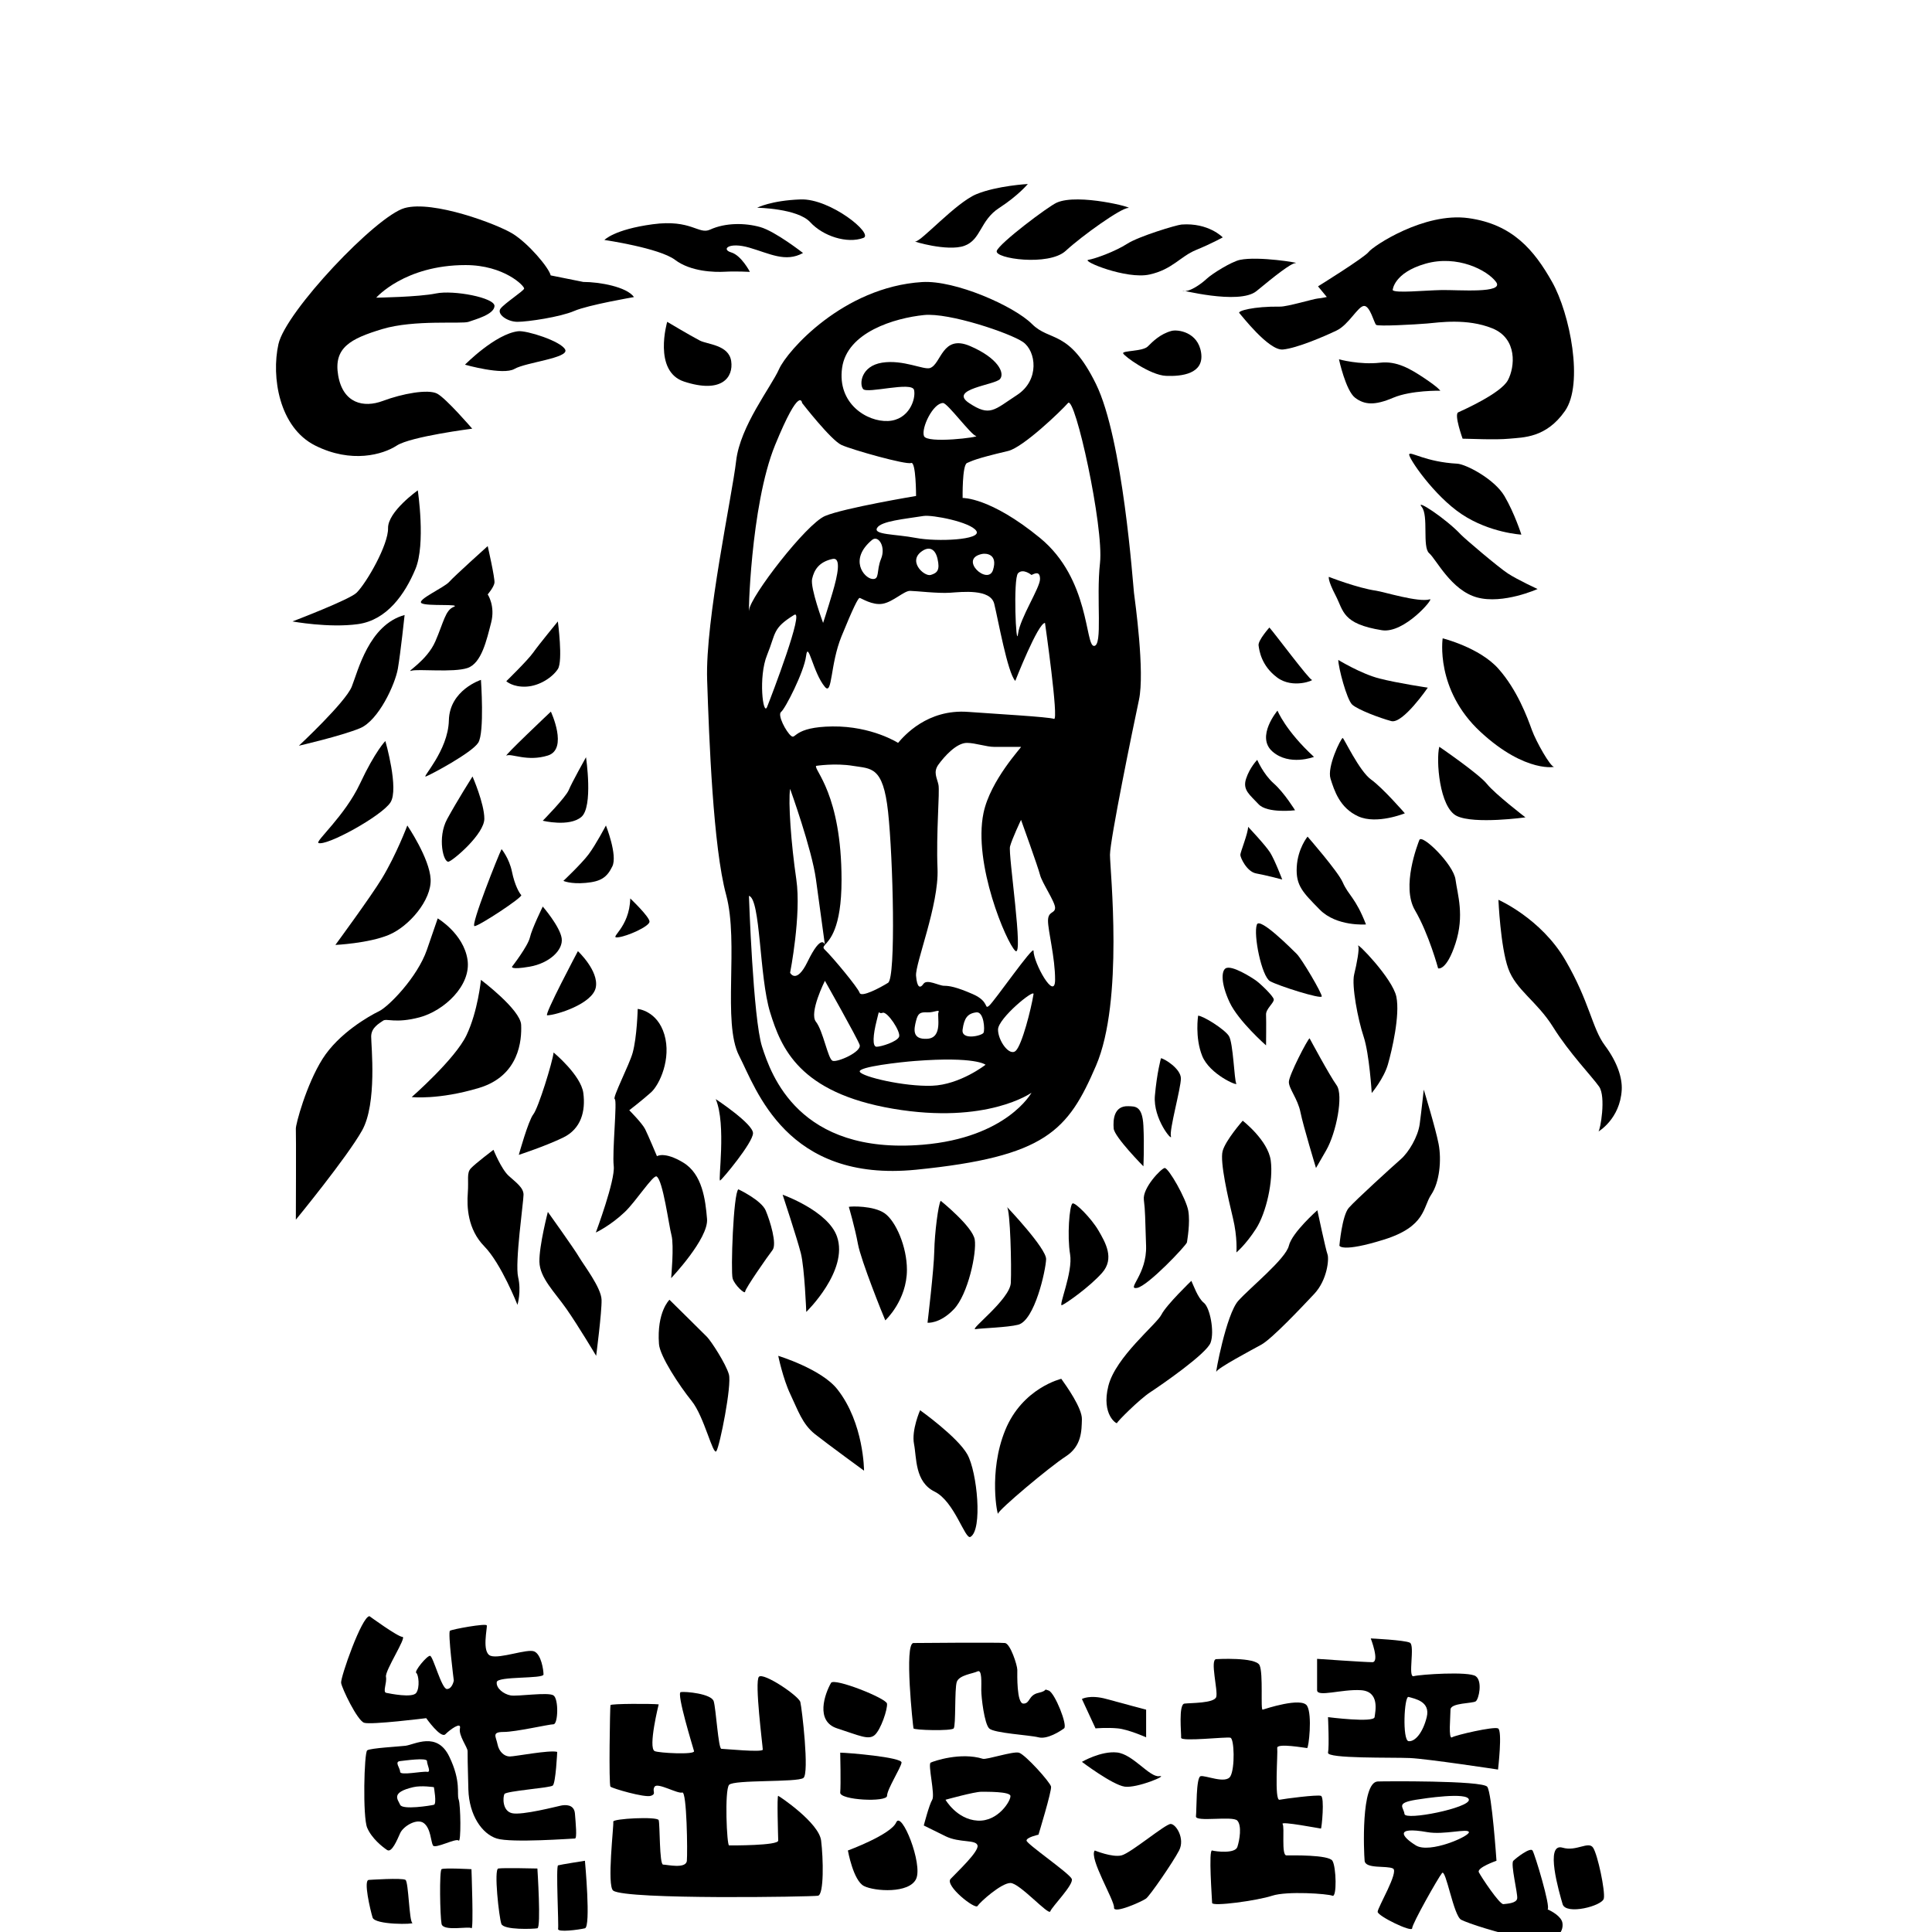 <?xml version="1.0" encoding="utf-8"?>
<!DOCTYPE svg PUBLIC "-//W3C//DTD SVG 1.1//EN" "http://www.w3.org/Graphics/SVG/1.1/DTD/svg11.dtd">
<svg xmlns="http://www.w3.org/2000/svg" width="200" height="200" viewBox="-30 -20 210 210" preserveAspectRatio="xMidYMin slice">
<g>
	<g>
		<path d="M93.258,44.429c-0.107-0.89-1.195-16.712-4.129-22.688s-4.998-4.563-6.953-6.52c-1.957-1.956-8.367-4.791-11.952-4.563
			c-8.583,0.543-14.668,7.497-15.538,9.453s-4.238,6.193-4.672,9.996s-3.368,17.276-3.151,23.795s0.652,18.145,2.064,23.36
			s-0.435,13.908,1.413,17.494s5.106,13.799,19.231,12.387c14.125-1.413,16.516-4.238,19.558-11.3
			c3.043-7.063,1.521-21.296,1.521-22.926s2.499-13.799,3.15-16.841C94.454,53.033,93.368,45.319,93.258,44.429z M61.532,19.987
			c0.543-3.896,5.736-5.417,8.898-5.743c2.732-0.281,9.355,1.957,10.768,2.934s1.848,4.128-0.652,5.758
			c-2.498,1.63-2.934,2.391-5.215,0.87c-2.282-1.521,2.824-1.956,3.368-2.608s-0.217-2.281-3.259-3.585
			c-3.043-1.304-3.114,1.95-4.347,2.39c-0.663,0.237-2.934-0.947-5.215-0.582s-2.499,2.32-2.064,2.864s5.324-0.869,5.541,0.109
			s-0.543,3.26-2.825,3.368S60.989,23.883,61.532,19.987z M69.572,38.474c-2.282-0.435-4.672-0.33-4.237-1.088
			s3.033-0.976,5.048-1.302c0.922-0.149,5.128,0.652,5.744,1.63S71.854,38.908,69.572,38.474z M76.743,40.212
			c0.439-0.091,1.739,0,1.195,1.738C77.395,43.689,74.135,40.756,76.743,40.212z M71.168,42.494
			c-0.727,0.217-2.706-1.624-0.738-2.716c0.494-0.274,1.202-0.239,1.476,0.967S71.895,42.277,71.168,42.494z M65.769,40.739
			c-0.543,1.32-0.109,2.298-0.978,2.189s-2.554-2.112,0-4.242C65.464,38.126,66.313,39.419,65.769,40.739z M70.43,27.391
			c-0.315-0.869,0.989-3.585,2.076-3.585c0.486,0,3.042,3.477,3.585,3.585S70.745,28.26,70.43,27.391z M54.252,28.369
			c2.716-6.628,2.934-4.563,2.934-4.563s3.132,4.042,4.286,4.563c1.172,0.53,7.014,2.173,7.557,1.956s0.543,3.585,0.543,3.585
			s-7.823,1.304-9.887,2.173s-8.149,8.801-8.258,10.213S51.536,34.997,54.252,28.369z M60.489,44.429
			c-0.587,1.977-1.021,3.28-1.021,3.28s-1.413-3.803-1.195-4.781s0.739-1.848,2.217-2.173
			C61.455,40.542,61.076,42.453,60.489,44.429z M53.382,56.836c-0.435,1.086-0.978-3.259,0-5.65s0.556-2.873,2.934-4.346
			C57.52,46.094,53.817,55.75,53.382,56.836z M70.287,104.427c-13.473,1.117-16.47-7.605-17.452-10.648s-1.429-16.407-1.429-16.407
			c1.282,0.326,1.108,8.801,2.303,12.667s3.151,8.737,13.358,10.475c10.208,1.738,15.051-1.738,15.051-1.738
			S79.459,103.667,70.287,104.427z M58.707,63.247c0,0,2.064-0.326,4.02,0s3.26,0,3.803,4.998s0.869,18.036,0,18.58
			s-2.926,1.63-3.093,1.087S60.469,84,59.665,83.239c-0.225-0.213-0.178-0.323,0-0.529c0-0.001-0.329-1.376-1.892,1.833
			c-1.217,2.5-1.892,1.195-1.892,1.195s1.24-6.298,0.674-10.157s-0.892-8.422-0.674-9.835c0,0,2.357,6.523,2.809,9.835
			c0.451,3.312,0.975,7.128,0.975,7.129c0.458-0.53,1.807-1.714,1.807-7.057C61.472,66.289,58.44,63.682,58.707,63.247z
			 M70.795,92.91c-1.71,0.109-1.441-1.086-1.227-1.943s0.464-0.96,1.227-0.927c0.753,0.032,1.384-0.39,1.213,0
			S72.506,92.801,70.795,92.91z M77.125,95.734c0,0-2.773,2.173-5.815,2.282c-3.042,0.107-7.606-0.978-7.854-1.521
			s4.539-1.06,5.954-1.169C76.094,94.808,77.125,95.734,77.125,95.734z M74.631,91.909c0.169-1.218,0.518-1.752,1.495-1.87
			c0.826-0.099,0.942,1.892,0.78,2.218S74.461,93.127,74.631,91.909z M67.725,92.692c-0.217,0.543-1.956,1.086-2.442,1.086
			s-0.383-1.304,0-2.812s0.08-0.67,0.66-0.882C66.441,89.902,67.942,92.149,67.725,92.692z M60.489,95.3
			c-0.5-0.217-1.021-3.259-1.799-4.237s0.975-4.455,0.975-4.455s3.497,6.193,3.772,6.954S60.988,95.517,60.489,95.3z M80.411,94.213
			c-0.679,0.652-1.93-1.086-1.93-2.304s3.959-4.466,3.859-3.85C82.069,89.729,81.089,93.562,80.411,94.213z M84.684,86.499
			c-0.01,2.39-2.344-1.836-2.344-3.151c0-0.652-4.293,5.542-4.836,5.976c-0.544,0.435,0.066-0.465-1.76-1.265
			c-1.827-0.8-2.587-0.909-3.13-0.909s-1.856-0.761-2.232-0.217s-0.702,0.435-0.811-0.869s2.495-7.714,2.334-11.626
			s0.257-8.366,0.103-9.127s-0.606-1.375,0-2.209s1.941-2.367,3.105-2.354c0.928,0.01,2.109,0.435,2.955,0.435
			c0.848,0,2.803,0,2.912,0c0.108,0-3.328,3.613-4.074,7.171c-1.162,5.542,2.502,14.125,3.451,14.995s-0.789-10.512-0.572-11.341
			s1.197-2.893,1.197-2.893s1.845,5.107,2.063,5.976c0.217,0.869,1.646,2.934,1.639,3.585c-0.01,0.652-0.77,0.326-0.77,1.413
			S84.692,84.109,84.684,86.499z M84.567,58.14c-0.544-0.217-6.411-0.545-9.345-0.761c-4.427-0.326-6.954,2.608-7.606,3.369
			c0,0-2.846-1.835-7.127-1.787s-3.955,1.461-4.499,1.026s-1.521-2.282-1.086-2.608s2.499-4.346,2.716-6.084
			s0.752,1.835,2.044,3.368c0.824,0.978,0.552-2.426,1.807-5.505s1.806-4.165,1.965-4.165s1.375,0.832,2.505,0.633
			s2.326-1.411,2.978-1.402s3.019,0.293,4.334,0.205c1.316-0.088,4.402-0.451,4.814,1.197s1.448,7.516,2.289,8.385
			c0,0,2.47-6.302,3.23-6.302C83.588,47.709,85.11,58.357,84.567,58.14z M80.655,42.312c0.543-0.578,1.463,0.184,1.463,0.184
			c0.275-0.11,0.928-0.527,0.928,0.442s-2.174,4.229-2.391,5.968S80.112,42.89,80.655,42.312z M89.565,41.19
			c-0.436,3.912,0.326,9.019-0.652,9.019s-0.436-7.28-5.867-11.735c-5.434-4.455-8.412-4.346-8.412-4.346s-0.063-3.585,0.48-3.803
			c0.543-0.217,0.761-0.434,4.455-1.304c1.641-0.386,5.758-4.346,6.519-5.215S89.999,37.278,89.565,41.19z"/>
		<polygon points="59.665,82.71 59.665,82.71 59.665,82.71 		"/>
	</g>
	<path d="M69.496,6.242c-0.445-0.056,3.488,1.138,5.323,0.477c1.836-0.661,1.689-2.754,3.782-4.112S81.721,0,81.721,0
		s-3.34,0.184-5.58,1.102C73.901,2.019,70.083,6.315,69.496,6.242z"/>
	<path d="M84.879,2.019c-0.934,0.408-6.242,4.406-6.535,5.25c-0.294,0.844,5.654,1.689,7.49,0c1.835-1.689,6.021-4.663,6.791-4.663
		C93.397,2.606,87.229,0.991,84.879,2.019z"/>
	<path d="M98.428,4.406c-0.55,0.042-4.662,1.285-5.91,2.093s-3.451,1.62-4.223,1.746s4.148,2.145,6.646,1.595
		s3.341-1.961,5.066-2.669s2.901-1.369,2.901-1.369S101.366,4.186,98.428,4.406z"/>
	<path d="M104.781,8.245c-0.903,0.188-3.011,1.485-3.636,2.072c-0.623,0.587-1.945,1.505-2.569,1.285s6.095,1.608,8.004,0.033
		s3.745-3.044,4.259-3.044S106.8,7.825,104.781,8.245z"/>
	<path d="M97.329,15.971c0.682-0.186,2.9,0.11,3.23,2.386s-2.093,2.57-3.818,2.497s-4.553-2.142-4.662-2.448
		c-0.111-0.306,2.129-0.196,2.68-0.747S96.116,16.302,97.329,15.971z"/>
	<path d="M138.707,10.646c-1.946-3.453-4.296-6.276-9.104-6.938c-4.811-0.661-10.354,3.047-10.832,3.672
		c-0.477,0.625-5.507,3.745-5.507,3.745l0.954,1.157c0,0-0.551,0.128-0.99,0.165c-0.441,0.037-3.302,0.891-4.076,0.881
		c-2.938-0.037-4.662,0.477-4.444,0.697s3.196,4.112,4.738,3.965s4.517-1.432,5.838-2.065s2.313-2.634,2.974-2.671
		s1.102,1.873,1.322,2.056c0.22,0.184,4.258-0.037,5.54-0.147s4.336-0.587,7.089,0.526c2.754,1.113,2.461,4.21,1.689,5.643
		s-4.92,3.268-5.396,3.488c-0.478,0.22,0.477,2.864,0.477,2.864c0.808,0,3.525,0.147,5.066,0c1.543-0.147,4.002-0.073,6.059-3.011
		S140.653,14.099,138.707,10.646z M126.665,11.528c-1.836,0.037-5.066,0.367-5.287,0c0,0,0.109-1.873,3.561-2.864
		s6.719,0.694,7.674,1.981S128.5,11.492,126.665,11.528z"/>
	<path d="M120.019,19.423c1.796-0.207,3.268,0.661,4.81,1.689s1.726,1.358,1.726,1.358s-3.157-0.073-5.14,0.771
		s-3.085,0.771-4.113,0c-1.027-0.771-1.762-4.186-1.762-4.186S117.78,19.68,120.019,19.423z"/>
	<path d="M128.391,30.4c0.934,0.05,4.039,1.652,5.14,3.525s1.835,4.186,1.835,4.186s-3.414-0.184-6.461-2.203
		c-3.048-2.019-5.875-6.205-5.729-6.535C123.324,29.042,124.976,30.217,128.391,30.4z"/>
	<path d="M128.794,38.111c0.383,0.409,4.039,3.524,5.104,4.222s3.231,1.689,3.231,1.689s-3.746,1.689-6.572,0.918
		c-2.828-0.771-4.443-4.148-5.214-4.81s-0.037-4.076-0.808-5.03C123.764,34.146,127.143,36.349,128.794,38.111z"/>
	<path d="M119.579,44.207c0.797,0.114,4.654,1.313,5.838,0.935c0.514-0.164-2.777,3.753-5.213,3.36
		c-4.333-0.698-4.15-2.093-5.031-3.782s-0.734-2.019-0.734-2.019S117.522,43.913,119.579,44.207z"/>
	<path d="M107.977,48.209c0.514,0.55,4.332,5.69,4.626,5.69s-2.056,1.028-3.782-0.257c-1.725-1.285-1.945-2.937-2.019-3.488
		S107.977,48.209,107.977,48.209z"/>
	<path d="M115.467,51.734c0,0,2.467,1.506,4.482,2.02s5.246,0.991,5.246,0.991s-2.717,3.965-3.965,3.635s-3.672-1.248-4.259-1.799
		S115.467,52.542,115.467,51.734z"/>
	<path d="M126.812,49.384c0,0,4.001,0.991,6.058,3.304s3.158,5.324,3.635,6.646c0.478,1.322,2.02,4.002,2.387,4.002
		s-3.011,0.808-7.967-3.782C125.967,54.965,126.812,49.384,126.812,49.384z"/>
	<path d="M108.858,57.241c0,0,0.855,2.166,3.965,5.03c0,0-2.68,1.028-4.516-0.587S108.858,57.241,108.858,57.241z"/>
	<path d="M115.944,60.215c0.11-0.037,1.799,3.598,3.084,4.516s3.672,3.672,3.672,3.672s-3.048,1.248-5.066,0.33
		c-2.02-0.918-2.607-2.82-3.011-4.09S115.724,60.289,115.944,60.215z"/>
	<path d="M126.445,61.17c0,0,4.296,2.937,5.177,4.039s4.186,3.635,4.186,3.635s-5.544,0.771-7.453-0.147
		S126.078,62.602,126.445,61.17z"/>
	<path d="M106.655,62.593c0,0,0.661,1.56,1.799,2.565c1.139,1.005,2.313,2.915,2.313,2.915s-3.016,0.368-3.968-0.661
		s-1.76-1.537-1.355-2.77C105.847,63.41,106.655,62.593,106.655,62.593z"/>
	<path d="M105.664,69.872c0,0,1.876,1.982,2.388,2.79c0.513,0.808,1.32,2.938,1.32,2.938s-1.799-0.478-2.826-0.661
		c-1.029-0.184-1.727-1.725-1.727-2.019S105.664,70.57,105.664,69.872z"/>
	<path d="M112.125,70.937c0,0,3.305,3.781,3.818,4.957c0.645,1.473,1.395,1.652,2.533,4.589c0,0-3.193,0.257-5.029-1.615
		s-2.607-2.606-2.497-4.626S112.125,70.937,112.125,70.937z"/>
	<path d="M124.278,71.304c0.271-0.705,3.708,2.644,3.929,4.296s0.991,3.892,0,6.939s-1.889,2.717-1.889,2.717
		s-1.011-3.745-2.517-6.315S124.094,71.78,124.278,71.304z"/>
	<path d="M106.618,80.494c0.314-0.835,3.762,2.634,4.322,3.185c0.562,0.551,2.764,4.296,2.728,4.626s-4.696-1.138-5.616-1.652
		C107.132,86.139,106.213,81.568,106.618,80.494z"/>
	<path d="M103.204,85.267c0.637-0.438,2.852,0.983,3.316,1.313s1.897,1.688,1.934,2.056c0.037,0.367-0.873,1.028-0.84,1.652
		s0,3.341,0,3.341s-3.015-2.644-3.969-4.7C102.69,86.873,102.764,85.569,103.204,85.267z"/>
	<path d="M117.633,82.835c-0.312-0.623,3.744,3.509,4.148,5.518s-0.477,5.791-0.918,7.333c-0.44,1.542-1.762,3.12-1.762,3.12
		s-0.257-4.258-0.881-6.131c-0.625-1.873-1.322-5.543-1.029-6.755C117.487,84.708,117.78,83.129,117.633,82.835z"/>
	<path d="M112.346,92.858c0,0,2.166,4.039,2.938,5.104c0.771,1.064-0.037,5.177-1.139,7.086s-1.102,1.909-1.102,1.909
		s-1.395-4.59-1.688-6.058c-0.294-1.469-1.272-2.57-1.261-3.305S112.125,92.968,112.346,92.858z"/>
	<path d="M132.872,77.805c0,0,4.627,2.02,7.27,6.554c2.644,4.534,2.9,7.397,4.296,9.27s1.909,3.583,1.836,4.847
		c-0.184,3.158-2.534,4.516-2.534,4.516c0.205-0.137,0.846-3.781,0.074-4.883c-0.771-1.101-3.23-3.634-4.993-6.461
		s-4.039-4.022-4.884-6.38C133.092,82.909,132.872,77.805,132.872,77.805z"/>
	<path d="M100.231,90.398c0.588,0.037,2.863,1.469,3.341,2.203s0.588,4.847,0.808,5.177c0.221,0.33-2.9-0.991-3.708-3.01
		S100.231,90.398,100.231,90.398z"/>
	<path d="M124.756,98.439c0,0,1.285,4.186,1.615,5.911c0.331,1.726,0.111,4.148-0.807,5.508c-0.918,1.357-0.551,3.451-5.141,4.883
		s-4.836,0.66-4.836,0.66s0.283-3.267,1.018-4.111s4.772-4.516,5.654-5.287c0.881-0.771,1.872-2.46,2.056-3.818
		S124.756,98.439,124.756,98.439z"/>
	<path d="M105.077,101.817c0,0,2.754,2.13,3.048,4.332c0.294,2.203-0.492,5.69-1.604,7.416c-1.112,1.727-2.129,2.57-2.129,2.57
		s0.136-1.615-0.379-3.744c-0.514-2.13-1.433-6.096-1.12-7.27C103.205,103.946,105.077,101.817,105.077,101.817z"/>
	<path d="M96.192,95.025c0.367,0.037,2.166,1.139,2.166,2.203c0,1.064-1.284,5.618-1.082,6.279c0.201,0.66-1.965-1.909-1.744-4.406
		C95.751,96.604,96.192,95.025,96.192,95.025z"/>
	<path d="M92.667,100.239c0.7,0.031,1.506-0.074,1.616,2.129c0.109,2.203,0,4.406,0,4.406s-3.158-3.195-3.231-4.113
		S91.051,100.165,92.667,100.239z"/>
	<path d="M96.594,106.957c0.409-0.039,2.35,3.343,2.57,4.665c0.22,1.321-0.111,3.121-0.147,3.414s-4.259,4.773-5.434,4.957
		s1.101-1.469,0.991-4.59s-0.082-3.708-0.242-4.993C94.17,109.125,96.227,106.992,96.594,106.957z"/>
	<path d="M86.571,110.813c0.273-0.182,2.057,1.615,2.827,2.938s1.763,3.047,0.403,4.59c-1.357,1.541-3.928,3.341-4.369,3.524
		c-0.439,0.184,1.213-3.569,0.882-5.53C85.983,114.375,86.241,111.034,86.571,110.813z"/>
	<path d="M79.448,111.181c0,0,4.296,4.516,4.26,5.691c-0.037,1.175-1.23,6.668-3.048,7.123c-1.175,0.293-3.892,0.366-4.626,0.477
		s3.746-3.23,3.837-5.029C79.961,117.643,79.815,111.512,79.448,111.181z"/>
	<path d="M99.495,119.222c0.184,0.367,0.697,1.872,1.358,2.387c0.661,0.514,1.175,3.121,0.734,4.332s-5.397,4.627-6.572,5.397
		s-3.598,3.194-3.598,3.341s-1.737-0.881-0.942-4.038s5.232-6.683,5.768-7.747S99.495,119.222,99.495,119.222z"/>
	<path d="M113.19,111.548c0,0,0.918,4.326,1.102,4.789c0.184,0.462,0,2.775-1.451,4.316c-1.45,1.543-4.607,4.884-5.746,5.508
		c-1.138,0.624-4.736,2.533-4.883,2.938s1.064-6.242,2.387-7.711s5.154-4.552,5.496-5.984
		C110.436,113.972,113.19,111.548,113.19,111.548z"/>
	<path d="M85.358,129.87c0.551,0.771,2.277,3.194,2.24,4.406c-0.037,1.211-0.001,2.9-1.764,4.039
		c-1.762,1.137-7.306,5.801-7.342,6.205c-0.037,0.402-1.102-4.48,0.771-9.068C81.135,130.862,85.358,129.87,85.358,129.87z"/>
	<path d="M70.011,133.286c0,0,4.075,2.9,5.14,4.809c1.064,1.91,1.675,8.203,0.33,8.959c-0.587,0.33-1.725-3.855-3.891-4.92
		s-1.946-3.672-2.24-5.178C69.056,135.452,70.011,133.286,70.011,133.286z"/>
	<path d="M72.25,110.521c0,0,3.475,2.791,3.701,4.223c0.228,1.432-0.727,5.948-2.269,7.563c-1.542,1.615-2.864,1.468-2.864,1.468
		s0.698-5.801,0.734-7.783S71.993,110.888,72.25,110.521z"/>
	<path d="M62.264,111.181c0.22-0.072,2.68-0.146,3.892,0.699c1.212,0.844,2.421,3.633,2.423,6.131
		c0.003,3.342-2.35,5.508-2.35,5.508c-0.22-0.479-2.644-6.5-2.974-8.299S62.264,111.181,62.264,111.181z"/>
	<path d="M55.068,109.86c0,0,4.941,1.754,5.911,4.553c1.285,3.708-3.341,8.188-3.341,8.188s-0.184-4.773-0.587-6.371
		C56.647,114.633,55.068,109.86,55.068,109.86z"/>
	<path d="M54.591,127.373c0,0,4.685,1.425,6.425,3.635c2.901,3.685,2.901,8.849,2.901,8.849s-3.928-2.863-5.324-3.965
		s-1.872-2.645-2.68-4.333S54.591,127.373,54.591,127.373z"/>
	<path d="M50.258,109.272c0,0,2.497,1.175,2.974,2.313c0.477,1.139,1.248,3.636,0.734,4.297c-0.514,0.66-2.974,4.186-2.974,4.516
		s-1.138-0.697-1.358-1.432S49.708,109.677,50.258,109.272z"/>
	<path d="M42.767,121.278c0,0,3.653,3.599,4.084,4.039s2.047,2.9,2.377,4.075s-0.991,7.784-1.358,8.335s-1.321-3.746-2.68-5.435
		s-3.464-4.884-3.562-6.204C41.372,122.601,42.767,121.278,42.767,121.278z"/>
	<path d="M29.549,111.731c0,0,2.864,4.002,3.378,4.883c0.514,0.882,2.423,3.343,2.46,4.664s-0.587,6.095-0.587,6.095
		s-1.946-3.269-3.231-5.104s-2.9-3.372-2.937-5.119C28.595,115.403,29.549,111.731,29.549,111.731z"/>
	<path d="M23.638,104.976c0,0,0.844,2.094,1.652,2.828s1.616,1.285,1.616,2.057c0,0.77-0.955,7.379-0.587,8.957
		c0.367,1.579-0.074,3.012-0.074,3.012s-1.763-4.48-3.598-6.353s-1.909-4.332-1.799-5.801s-0.146-2.166,0.331-2.681
		C21.655,106.481,23.638,104.976,23.638,104.976z"/>
	<path d="M47.797,99.468c0,0,4.065,2.68,4.052,3.708s-3.317,4.993-3.574,5.14C48.017,108.463,48.972,102.222,47.797,99.468z"/>
	<path d="M39.316,89.665c0,0,2.129,0.184,2.9,2.791s-0.514,5.435-1.45,6.278s-2.368,1.945-2.368,1.945s1.395,1.396,1.726,2.057
		s1.285,2.938,1.285,2.938s0.808-0.551,2.864,0.697s2.405,4.002,2.579,6.131c0.174,2.13-3.901,6.426-3.901,6.426
		s0.331-3.563,0.037-4.663s-0.925-5.974-1.616-6.388c-0.367-0.221-2.249,2.71-3.451,3.855c-1.579,1.504-3.157,2.238-3.157,2.238
		s2.129-5.69,1.946-7.232s0.403-7.159,0.11-7.27s1.587-3.732,1.946-5.03C39.243,92.712,39.316,89.665,39.316,89.665z"/>
	<path d="M30.174,94.401c0,0,2.974,2.46,3.231,4.406c0.257,1.946-0.221,3.892-2.203,4.847s-4.81,1.873-4.81,1.873
		s1.028-3.709,1.579-4.406S30.064,95.429,30.174,94.401z"/>
	<path d="M17.578,79.825c0,0,2.803,1.653,3.237,4.479s-2.577,5.58-5.22,6.278s-3.561,0.073-3.965,0.367s-1.285,0.734-1.285,1.726
		s0.661,7.27-0.991,10.207c-1.652,2.938-7.196,9.693-7.196,9.693s0.037-9.436,0-9.877c-0.037-0.439,1.138-4.81,2.9-7.6
		s5.066-4.663,6.131-5.177s4.186-3.708,5.214-6.682S17.578,79.825,17.578,79.825z"/>
	<path d="M22.277,86.507c0,0,4.295,3.231,4.369,4.883s-0.184,5.544-4.589,6.866c-4.406,1.321-7.306,0.99-7.306,0.99
		s4.709-4.111,5.953-6.718S22.277,86.507,22.277,86.507z"/>
	<path d="M32.815,83.385c0,0,2.28,2.13,1.948,3.929s-4.317,3.038-5.289,3.047C29.107,90.364,32.815,83.385,32.815,83.385z"/>
	<path d="M28.997,78.539c0,0,1.872,2.166,2.056,3.451s-1.358,2.717-3.488,3.084s-1.909,0-1.909,0s1.726-2.223,1.946-3.186
		S28.997,78.539,28.997,78.539z"/>
	<path d="M38.506,77.657c0,0,2.129,2.019,2.093,2.533s-2.423,1.595-3.451,1.697S38.432,80.888,38.506,77.657z"/>
	<path d="M35.862,69.726c0,0,1.285,3.23,0.698,4.442s-1.248,1.652-2.9,1.799s-2.423-0.22-2.423-0.22s1.953-1.838,2.739-2.883
		S35.862,69.726,35.862,69.726z"/>
	<path d="M24.518,72.296c0,0,0.832,0.992,1.132,2.46s0.795,2.313,1.006,2.533s-4.599,3.378-5.076,3.378S24.188,72.92,24.518,72.296z
		"/>
	<path d="M14.274,69.726c0,0,2.423,3.562,2.533,5.838s-2.35,5.141-4.553,6.058S6.454,82.71,6.454,82.71s3.847-5.229,5.054-7.22
		C13.099,72.864,14.274,69.726,14.274,69.726z"/>
	<path d="M33.696,62.308c0,0,0.808,5.397-0.514,6.499s-4.186,0.404-4.186,0.404s2.497-2.536,2.827-3.342
		S33.696,62.308,33.696,62.308z"/>
	<path d="M21.36,64.399c0,0,1.285,2.937,1.285,4.589s-3.268,4.442-3.855,4.663s-1.285-2.606-0.184-4.626S21.36,64.399,21.36,64.399z
		"/>
	<path d="M29.877,57.35c0,0,1.91,4.075-0.33,4.773s-3.965-0.257-4.479,0S29.877,57.35,29.877,57.35z"/>
	<path d="M30.636,47.547c0,0,0.575,4.296,0,5.177s-1.971,1.836-3.439,1.909s-2.165-0.588-2.165-0.588s2.336-2.276,2.93-3.121
		S30.636,47.547,30.636,47.547z"/>
	<path d="M22.277,53.899c0,0,0.404,5.728-0.293,6.829s-5.177,3.488-5.691,3.671s2.423-2.79,2.497-6.095S22.277,53.899,22.277,53.899
		z"/>
	<path d="M11.887,60.544c0,0,1.505,5.214,0.551,6.682s-6.888,4.745-7.82,4.406c-0.404-0.147,2.863-2.937,4.516-6.462
		S11.887,60.544,11.887,60.544z"/>
	<path d="M13.979,46.849c0,0-0.441,4.148-0.734,5.837s-2.092,5.627-4.112,6.467s-6.646,1.904-6.646,1.904s5.066-4.723,5.746-6.418
		S10.088,47.914,13.979,46.849z"/>
	<path d="M23.011,39.358c0,0,0.808,3.525,0.734,4.002s-0.734,1.248-0.734,1.248s0.849,1.249,0.37,3.084s-1.03,4.405-2.572,4.919
		s-5.397,0.074-6.095,0.294s1.689-1.065,2.607-3.194s1.084-3.377,1.992-3.745s-2.947-0.038-3.498-0.404s2.459-1.689,3.01-2.313
		S23.011,39.358,23.011,39.358z"/>
	<path d="M15.412,33.3c0,0,0.881,5.837-0.257,8.554s-3.083,5.544-6.241,5.985S1.79,47.547,1.79,47.547s6.215-2.366,6.973-3.123
		c1.104-1.102,3.454-5.214,3.417-7.013S15.412,33.3,15.412,33.3z"/>
	<path d="M63.847,5.86c1.167-0.433-3.608-4.299-6.824-4.184S52.298,2.58,52.298,2.58s4.396,0.066,5.774,1.575
		S62.075,6.517,63.847,5.86z"/>
	<path d="M57.285,7.5c0,0-3.019-2.362-4.659-2.821s-3.769-0.488-5.446,0.281c-1.247,0.572-2.034-1.15-6.233-0.584
		s-5.249,1.708-5.249,1.708s5.971,0.871,7.677,2.161s4.265,1.356,5.446,1.29s2.69,0.017,2.69,0.017s-0.919-1.789-2.034-2.117
		s-0.262-1.164,1.969-0.517S55.382,8.55,57.285,7.5z"/>
	<path d="M46.065,17.015c0.822,0.43,3.149,0.459,3.412,2.231s-1.031,3.567-5.118,2.231c-3.412-1.116-1.837-6.496-1.837-6.496
		S44.936,16.425,46.065,17.015z"/>
	<path d="M33.401,10.646c1.772,0,4.724,0.53,5.512,1.645c0,0-4.986,0.853-6.496,1.509s-5.053,1.181-6.168,1.181
		s-2.297-0.853-1.837-1.443s2.493-1.903,2.559-2.166s-2.165-2.558-6.365-2.559c-6.627-0.001-9.711,3.543-9.711,3.543
		s4.593-0.066,6.496-0.459s6.419,0.459,6.359,1.378s-2.094,1.443-2.816,1.706s-5.905-0.262-9.383,0.788s-5.314,2.034-4.79,5.052
		s2.756,3.543,4.855,2.756s4.921-1.313,5.905-0.788s3.806,3.806,3.806,3.806s-6.693,0.853-8.202,1.837s-4.921,1.969-8.858,0
		s-4.79-7.48-4.002-11.023S10.881,3.484,13.979,2.615s10.039,1.736,11.745,2.786s3.937,3.686,4.134,4.533L33.401,10.646z"/>
	<path d="M26.315,16.004c0.913-0.111,4.659,1.076,5.118,1.995s-4.265,1.378-5.512,2.1s-5.38-0.459-5.38-0.459
		S23.821,16.307,26.315,16.004z"/>
</g>
<g>
	<g>
		<g>
			<path d="M10.162,155.673c0,0,3.083,2.25,3.583,2.25s-1.917,3.666-1.792,4.334c0.125,0.666-0.39,1.666,0.034,1.75
				c0.424,0.082,2.84,0.582,3.257,0c0.417-0.584,0.25-2.002,0-2.168s1.167-1.887,1.5-1.859s1.25,3.609,1.833,3.609
				s0.75-0.916,0.75-0.916s-0.667-5.25-0.417-5.416c0.25-0.168,3.917-0.834,4-0.584s-0.583,2.945,0.417,3.307
				c1,0.359,4-0.807,4.75-0.473c0.75,0.332,1,2,1,2.5s-5,0.166-5.083,0.832c-0.083,0.668,0.75,1.307,1.5,1.445s4.084-0.389,4.667,0
				s0.5,3.139,0,3.139s-4.084,0.834-5.417,0.834s-0.833,0.498-0.667,1.332s0.75,1.334,1.333,1.334s4.319-0.73,5.157-0.5
				c0,0-0.157,3.416-0.49,3.666s-5.083,0.584-5.25,0.918c-0.167,0.332-0.25,1.832,0.833,2.082s4.916-0.75,5.333-0.832
				c0.417-0.084,1.417-0.172,1.5,0.873c0.083,1.043,0.25,2.709,0,2.709s-6.917,0.5-8.5,0s-3-2.5-3.083-5.332
				c-0.083-2.834-0.083-3.752-0.083-4.168s-1-1.693-0.833-2.471c0.167-0.779-1.083,0.139-1.583,0.639s-2.083-1.75-2.083-1.75
				s-6,0.75-6.75,0.5s-2.417-3.75-2.5-4.334S9.329,155.673,10.162,155.673z"/>
			<path d="M19.852,175.589c-0.227-0.584,0.31-1.916-1.023-4.666s-3.755-1.295-4.75-1.166c-0.632,0.082-3.833,0.25-4.167,0.5
				s-0.5,7.25,0,8.416c0.5,1.168,1.667,2.084,2.167,2.416c0.5,0.334,1.083-1.082,1.417-1.832s1.833-1.668,2.583-1.084
				s0.75,2,0.98,2.416s2.52-0.832,2.793-0.527C20.125,180.368,20.079,176.173,19.852,175.589z M13.495,171.423
				c0.415-0.039,2.917-0.416,2.917,0s0.5,1.25,0,1.166c-0.5-0.082-2.917,0.428-2.917,0.006S12.835,171.485,13.495,171.423z
				 M17.162,176.173c-0.333,0.084-3.417,0.584-3.667,0s-1.071-1.334,1.423-1.916c0.891-0.209,2.244,0,2.244,0
				S17.496,176.091,17.162,176.173z"/>
		</g>
		<path d="M10.079,184.339c0,0,3.667-0.25,4,0s0.396,4.5,0.74,4.668c0.344,0.166-4.073,0.25-4.323-0.584
			S9.488,184.376,10.079,184.339z"/>
		<path d="M21.245,183.173c0,0,0.25,6.666,0,6.416s-3.083,0.387-3.25-0.473s-0.25-5.775,0-5.943
			C18.245,183.007,21.245,183.173,21.245,183.173z"/>
		<path d="M28.412,183.099c0,0,0.417,6.42,0,6.498c-0.417,0.076-3.667,0.211-3.917-0.48c-0.25-0.693-0.833-5.924-0.333-6.018
			C24.662,183.007,28.412,183.099,28.412,183.099z"/>
		<path d="M33.579,182.257c0,0,0.667,7.18,0,7.34s-3,0.469-2.917,0.064s-0.254-6.822-0.002-6.904
			C30.912,182.673,33.579,182.257,33.579,182.257z"/>
	</g>
	<path d="M41.597,165.257c0,0-1.182,4.73-0.435,5.082c0.435,0.205,4.388,0.416,4.277,0s-1.944-6.332-1.444-6.416
		s3.333,0.168,3.583,1c0.25,0.834,0.5,5.166,0.833,5.166s4.5,0.418,4.5,0.084s-0.917-7.416-0.417-7.916s4.333,2.082,4.5,2.75
		c0.167,0.666,1,7.75,0.333,8.25s-7.576,0.166-8.08,0.75c-0.504,0.582-0.246,6.582,0,6.582s5.354,0.029,5.342-0.527
		c-0.012-0.555-0.154-4.92,0-4.863c0.154,0.059,4.422,2.92,4.663,4.863c0.241,1.945,0.325,5.881-0.342,5.996
		s-20.798,0.453-22.25-0.551c-0.723-0.5,0.083-7.168,0-7.5c-0.083-0.334,4.787-0.584,4.935-0.168
		c0.148,0.418,0.065,4.834,0.481,4.834s2.5,0.5,2.583-0.416c0.083-0.918,0-7.584-0.5-7.418c-0.5,0.168-2.667-1.113-3-0.639
		c-0.333,0.473,0.25,0.773-0.417,0.998s-4.189-0.805-4.386-0.998s-0.053-8.695,0-8.861S40.866,165.173,41.597,165.257z"/>
	<g>
		<path d="M65.079,168.589c0.667-0.584,1.417-2.832,1.333-3.416c-0.083-0.582-5.75-2.832-6.083-2.25
			c-0.667,1.168-1.75,4.166,0.667,4.945C63.412,168.646,64.412,169.173,65.079,168.589z"/>
		<path d="M66.418,175.198c0.006-0.725,1.494-3.025,1.577-3.609s-5.917-1.082-6.667-1.082c0,0,0.083,3.5,0,4.332
			C61.246,175.673,66.412,175.923,66.418,175.198z"/>
		<path d="M67.412,178.089c-0.583,1.334-5.25,3.051-5.25,3.051s0.583,3.283,1.755,3.867c1.171,0.582,4.912,0.832,5.662-0.779
			S67.995,176.757,67.412,178.089z"/>
		<path d="M73.662,167.868c0.25-0.307,0.083-4.279,0.333-5.041c0.25-0.762,1.75-0.904,2.257-1.154s0.409,1.25,0.409,2.043
			s0.333,3.623,0.854,4.152c0.52,0.527,4.396,0.721,5.361,0.971c0.967,0.248,2.367-0.666,2.784-0.971
			c0.417-0.307-1-3.861-1.667-4.111c-0.666-0.25,0,0-1.117,0.25s-0.883,1.166-1.633,1.166s-0.666-3.166-0.666-3.666
			s-0.75-2.834-1.334-2.918c-0.583-0.084-9.951,0-9.951,0c-1.035,0.01-0.049,9.084,0,9.279
			C69.343,168.062,73.412,168.173,73.662,167.868z"/>
		<path d="M86.495,184.228c-0.25-0.611-4.916-3.805-4.916-4.166s1.299-0.639,1.299-0.639s1.451-4.75,1.367-5.223
			c-0.083-0.475-2.833-3.527-3.5-3.693c-0.666-0.168-3.518,0.789-3.916,0.666c-2.416-0.75-5.333,0.25-5.667,0.416
			s0.5,3.5,0.167,4.037c-0.333,0.535-0.917,2.797-0.917,2.797s0.833,0.416,2.362,1.166c1.528,0.75,3.305,0.334,3.479,1
			c0.175,0.666-2.257,2.918-2.924,3.639c-0.667,0.723,2.666,3.361,2.924,2.945s2.576-2.5,3.576-2.5s4.166,3.584,4.333,3.084
			S86.745,184.839,86.495,184.228z M76.252,177.894c-2.257-0.137-3.479-2.268-3.479-2.268s3.141-0.873,3.888-0.869
			c0.583,0.002,3.084-0.033,3.167,0.441S78.51,178.032,76.252,177.894z"/>
	</g>
	<g>
		<path d="M87.598,164.673c0,0,0.856-0.5,2.668,0c1.813,0.5,4.313,1.16,4.313,1.16v3.006c0,0-1.917-0.859-3.084-0.971
			c-1.166-0.111-2.416,0-2.416,0L87.598,164.673z"/>
		<path d="M87.598,171.507c0,0,2.063-1.207,3.813-1.02c1.75,0.186,3.528,2.721,4.598,2.578s-2.431,1.328-3.765,1.135
			C90.912,174.007,87.598,171.507,87.598,171.507z"/>
		<path d="M88.995,181.14c0,0,1.901,0.783,2.909,0.533s4.758-3.416,5.341-3.416c0.584,0,1.584,1.598,0.917,2.883
			c-0.667,1.283-3.166,4.904-3.583,5.219s-3.563,1.732-3.49,0.982S88.329,181.938,88.995,181.14z"/>
		<path d="M102.2,160.341c0,0,4.295-0.252,4.712,0.666c0.417,0.916,0.083,4.902,0.333,4.826s4.251-1.41,4.834-0.41
			s0.167,4.584,0,4.584s-3.333-0.584-3.25,0s-0.333,5.738,0.25,5.619s4.084-0.568,4.5-0.428c0.416,0.143,0.084,3.559,0,3.559
			s-4.417-0.834-4.167-0.5s-0.166,3.416,0.417,3.416s4.584-0.084,5,0.584c0.416,0.666,0.5,4.02,0,3.801
			c-0.5-0.217-4.941-0.531-6.555,0c-1.612,0.533-6.516,1.199-6.522,0.783c-0.007-0.418-0.41-5.818,0-5.701s2.493,0.367,2.743-0.383
			s0.5-2.309,0-2.863c-0.5-0.553-4.583,0.197-4.5-0.471c0.084-0.666,0-4.215,0.5-4.357s2.75,0.893,3.25,0s0.417-4.059,0-4.184
			c-0.416-0.125-5.392,0.457-5.362,0c0.029-0.459-0.304-3.625,0.362-3.709c0.667-0.082,3.242-0.027,3.455-0.723
			C102.412,163.757,101.489,160.366,102.2,160.341z"/>
	</g>
	<g>
		<path d="M132.829,172.343c0,0,0.5-4.252,0-4.475s-4.584,0.723-5,0.971s-0.167-2.248-0.167-3.006s2.417-0.66,2.75-0.91
			s0.75-2.166,0-2.723s-6.083-0.193-6.75-0.008c-0.667,0.188,0.167-3.352-0.417-3.641c-0.583-0.287-4.25-0.461-4.25-0.461
			s1,2.582,0.167,2.582s-6-0.363-6-0.363s0,2.613,0,3.406s2.667-0.125,4.75,0c2.083,0.127,1.583,2.291,1.5,2.93s-5.063,0-5.063,0
			s0.146,3.195,0.002,3.861s6.979,0.5,8.895,0.584C125.162,171.175,132.829,172.343,132.829,172.343z M123.106,164.45
			c0.727,0.209,2.39,0.5,1.973,2.195s-1.277,2.695-1.973,2.611C122.412,169.173,122.624,164.312,123.106,164.45z"/>
		<path d="M138.219,187.544c0.354-0.254-1.402-6.055-1.641-6.404c-0.25-0.367-1.75,0.783-2.084,1.117
			c-0.333,0.332,0.5,3.584,0.417,4.102c-0.083,0.52-1.083,0.564-1.5,0.613c-0.417,0.047-2.417-2.965-2.667-3.465
			s1.917-1.25,1.917-1.25s-0.5-7.334-1-8.039c-0.5-0.707-11.448-0.604-11.917-0.578c-1.832,0.1-1.5,7.701-1.416,8.617
			s2.416,0.5,3.083,0.842c0.667,0.344-1.667,4.242-1.667,4.705c0,0.465,3.75,2.287,3.75,1.793s2.834-5.506,3.25-6.006
			c0.417-0.5,1.25,4.666,2.084,5.082c0.834,0.418,3.833,1.396,7.083,2.084c3.25,0.686,4.083-0.75,3.917-1.75
			C139.71,188.296,138.629,187.714,138.219,187.544z M123.903,175.626c0.8-0.131,5.676-0.881,5.759,0s-6.918,2.297-7.001,1.547
			C122.579,176.423,121.651,175.995,123.903,175.626z M123.903,180.591c-1.491-0.918-2.42-2.092,1.242-1.445
			c1.822,0.32,4.436-0.445,4.518,0S125.394,181.507,123.903,180.591z"/>
		<path d="M143.162,180.835c-0.5-0.754-1.817,0.445-3.313,0c-1.979-0.588-0.354,4.922,0,6.137s4.313,0.201,4.48-0.613
			S143.662,181.591,143.162,180.835z"/>
	</g>
</g>
</svg>
